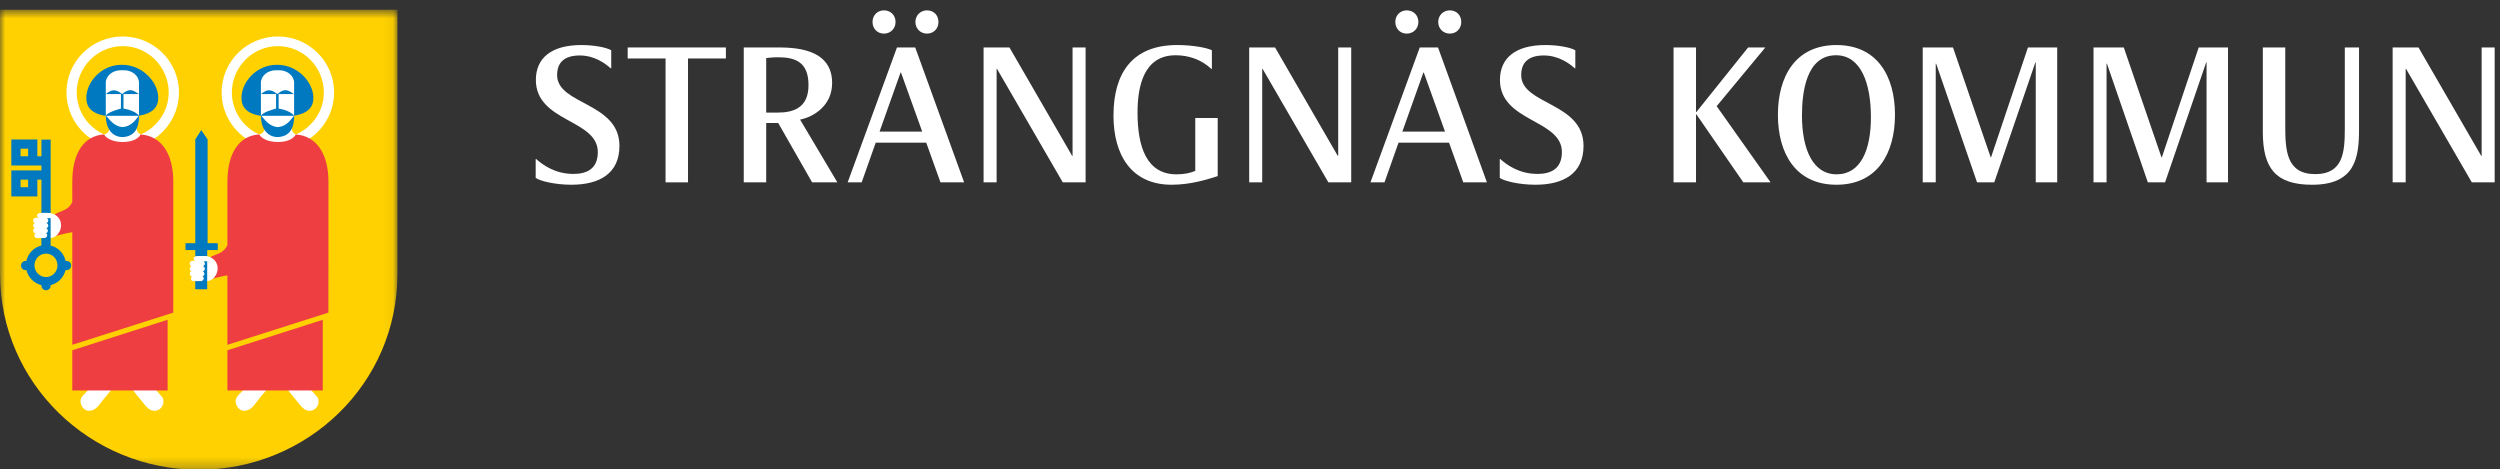 <?xml version="1.0" encoding="UTF-8"?>
<svg width="245px" height="46px" viewBox="0 0 245 46" version="1.1" xmlns="http://www.w3.org/2000/svg" xmlns:xlink="http://www.w3.org/1999/xlink">
    <rect x="0" y="0" width="245" height="46" fill="#333333" stroke="none"/>
    <!-- Generator: Sketch 50.2 (55047) - http://www.bohemiancoding.com/sketch -->
    <title>Group 2</title>
    <desc>Created with Sketch.</desc>
    <defs>
        <polygon id="path-1" points="0 0.663 38.951 0.663 38.951 45.743 0 45.743"></polygon>
    </defs>
    <g id="Symbols" stroke="none" stroke-width="1" fill="none" fill-rule="evenodd">
        <g id="Navbar-startsida" transform="translate(-90, -14)">
            <g id="Group-25">
                <g id="Group-12">
                    <g id="Group-13">
                        <g id="Group-2" transform="translate(90, 14)">
                            <g id="Group-3" transform="translate(0, 0.294)">
                                <g id="Group">
                                    <mask id="mask-2" fill="white">
                                        <use xlink:href="#path-1"></use>
                                    </mask>
                                    <g id="Clip-2"></g>
                                    <path d="M0,0.663 L0,26.571 L0.004,26.571 C0.004,37.248 8.821,45.743 19.476,45.743 C30.129,45.743 38.948,37.302 38.948,26.571 L38.951,26.571 L38.951,0.663" id="Fill-1" fill="#FFD100" mask="url(#mask-2)"></path>
                                    <path d="M30.712,9.301 C30.712,10.81 29.21,11.166 27.145,11.166 C25.081,11.166 23.664,10.81 23.664,9.301 C23.664,7.791 25.081,6.055 27.145,6.055 C29.21,6.055 30.712,7.791 30.712,9.301" id="Fill-4" fill="#0079C0" mask="url(#mask-2)"></path>
                                    <path d="M28.989,12.886 C28.871,12.825 28.526,12.667 28.558,11.94 C28.707,11.696 28.824,11.398 28.824,11.164 L28.824,7.818 C28.824,7.135 28.155,6.589 27.365,6.589 L27.031,6.589 C26.239,6.589 25.57,7.135 25.57,7.818 L25.57,11.164 C25.57,11.484 25.734,11.862 25.993,12.164 C25.916,12.479 25.843,12.711 25.522,12.847 C25.502,12.856 25.452,12.867 25.399,12.879 C23.824,12.175 22.724,10.596 22.724,8.762 C22.724,6.279 24.745,4.226 27.23,4.226 C29.714,4.226 31.736,6.279 31.736,8.762 C31.736,10.619 30.595,12.196 28.989,12.886 M27.23,3.28 C24.199,3.28 21.719,5.731 21.719,8.762 C21.719,11.36 23.542,13.539 25.964,14.112 C26.56,14.765 27.535,15.217 28.594,14.088 C30.968,13.481 32.741,11.323 32.741,8.762 C32.741,5.731 30.261,3.28 27.23,3.28" id="Fill-6" fill="#FFFFFF" mask="url(#mask-2)"></path>
                                    <path d="M23.09,39.029 C23.09,38.769 23.211,38.584 23.443,38.348 C23.674,38.112 23.956,37.813 23.956,37.813 L26.189,37.842 C26.189,37.842 25.583,38.519 25.207,39.021 C24.833,39.522 24.518,39.963 23.928,39.963 C23.338,39.963 23.09,39.324 23.09,39.029" id="Fill-8" fill="#FFFFFF" mask="url(#mask-2)"></path>
                                    <path d="M28.127,37.814 C28.127,37.814 29.08,39.01 29.431,39.426 C29.822,39.889 30.095,39.966 30.385,39.966 C30.657,39.966 31.221,39.704 31.221,39.053 C31.221,38.729 31.126,38.634 30.886,38.378 C30.647,38.122 30.268,37.67 30.268,37.67" id="Fill-10" fill="#FFFFFF" mask="url(#mask-2)"></path>
                                    <path d="M28.989,12.886 C28.725,13.347 28.102,13.622 27.238,13.622 C26.374,13.622 25.662,13.339 25.399,12.879 C23.488,12.994 22.288,14.642 22.288,17.512 L22.287,23.713 C21.91,24.582 21.153,24.57 20.54,24.952 C21.165,25.286 21.497,26.475 20.669,27.051 C21.205,26.937 21.776,26.753 22.287,26.692 L22.287,33.496 L32.183,30.342 L32.189,17.512 C32.189,14.642 30.9,13.001 28.989,12.886 M22.287,37.969 L31.63,37.969 L31.63,31.044 L22.287,34.033" id="Fill-12" fill="#EE3E42" mask="url(#mask-2)"></path>
                                    <path d="M27.189,12.159 C26.278,12.063 25.92,11.338 25.593,11.053 L28.809,11.053 C28.613,11.259 28.172,12.114 27.189,12.159 M28.839,11.053 C28.836,11.049 28.833,11.046 28.831,11.043 L28.831,11.03 C28.83,11.032 28.828,11.035 28.826,11.037 C28.526,10.67 27.84,10.425 27.307,10.345 L27.307,8.925 L28.814,8.925 C28.651,8.828 28.312,8.541 27.972,8.541 C27.583,8.541 27.188,8.925 27.188,8.925 L27.185,8.925 C27.008,8.828 26.753,8.554 26.328,8.554 C25.992,8.554 25.581,8.925 25.581,8.925 L27.054,8.925 L27.054,10.345 C26.604,10.467 25.8,10.71 25.572,11.034 C25.571,11.033 25.569,11.032 25.569,11.03 L25.569,11.038 C25.564,11.043 25.56,11.048 25.557,11.053 L25.569,11.053 C25.561,12.096 26.047,13.101 27.191,13.143 C28.474,13.092 28.829,12.164 28.831,11.053" id="Fill-14" fill="#0079C0" mask="url(#mask-2)"></path>
                                    <path d="M15.508,9.301 C15.508,10.81 14.005,11.166 11.941,11.166 C9.876,11.166 8.459,10.81 8.459,9.301 C8.459,7.791 9.876,6.055 11.941,6.055 C14.005,6.055 15.508,7.791 15.508,9.301" id="Fill-16" fill="#0079C0" mask="url(#mask-2)"></path>
                                    <path d="M13.785,12.886 C13.667,12.825 13.323,12.667 13.354,11.94 C13.504,11.696 13.62,11.398 13.62,11.164 L13.62,7.818 C13.62,7.135 12.952,6.589 12.161,6.589 L11.827,6.589 C11.036,6.589 10.367,7.135 10.367,7.818 L10.367,11.164 C10.367,11.484 10.53,11.862 10.79,12.164 C10.712,12.479 10.639,12.711 10.319,12.847 C10.299,12.856 10.249,12.867 10.195,12.879 C8.62,12.175 7.52,10.596 7.52,8.762 C7.52,6.279 9.542,4.226 12.026,4.226 C14.511,4.226 16.532,6.279 16.532,8.762 C16.532,10.619 15.391,12.196 13.785,12.886 M12.026,3.28 C8.995,3.28 6.515,5.731 6.515,8.762 C6.515,11.36 8.338,13.539 10.761,14.112 C11.356,14.765 12.331,15.217 13.391,14.088 C15.764,13.481 17.538,11.323 17.538,8.762 C17.538,5.731 15.057,3.28 12.026,3.28" id="Fill-18" fill="#FFFFFF" mask="url(#mask-2)"></path>
                                    <path d="M7.886,39.029 C7.886,38.769 8.006,38.584 8.238,38.348 C8.47,38.112 8.751,37.813 8.751,37.813 L10.985,37.842 C10.985,37.842 10.378,38.519 10.003,39.021 C9.629,39.522 9.314,39.963 8.723,39.963 C8.134,39.963 7.886,39.324 7.886,39.029" id="Fill-20" fill="#FFFFFF" mask="url(#mask-2)"></path>
                                    <path d="M12.924,37.814 C12.924,37.814 13.877,39.01 14.228,39.426 C14.619,39.889 14.892,39.966 15.181,39.966 C15.455,39.966 16.018,39.704 16.018,39.053 C16.018,38.729 15.923,38.634 15.683,38.378 C15.444,38.122 15.065,37.67 15.065,37.67" id="Fill-22" fill="#FFFFFF" mask="url(#mask-2)"></path>
                                    <path d="M13.785,12.886 C13.522,13.347 12.899,13.622 12.035,13.622 C11.17,13.622 10.457,13.339 10.195,12.879 C8.284,12.994 7.084,14.642 7.084,17.512 L7.083,19.488 C6.706,20.357 5.95,20.344 5.336,20.726 C5.902,21.101 6.18,22.239 5.456,22.821 C5.993,22.706 6.573,22.527 7.083,22.466 L7.083,33.496 L16.98,30.342 L16.984,17.512 C16.984,14.642 15.696,13.001 13.785,12.886 M7.083,37.969 L16.426,37.969 L16.426,31.044 L7.083,34.033" id="Fill-24" fill="#EE3E42" mask="url(#mask-2)"></path>
                                    <path d="M11.985,12.159 C11.074,12.063 10.717,11.338 10.39,11.053 L13.605,11.053 C13.409,11.259 12.968,12.114 11.985,12.159 M13.635,11.053 C13.633,11.049 13.63,11.046 13.627,11.043 L13.627,11.03 C13.625,11.032 13.623,11.035 13.622,11.037 C13.322,10.67 12.636,10.425 12.102,10.345 L12.102,8.925 L13.61,8.925 C13.446,8.828 13.108,8.541 12.768,8.541 C12.379,8.541 11.984,8.925 11.984,8.925 L11.982,8.925 C11.805,8.828 11.549,8.554 11.124,8.554 C10.788,8.554 10.378,8.925 10.378,8.925 L11.851,8.925 L11.851,10.345 C11.401,10.467 10.596,10.71 10.368,11.034 C10.367,11.033 10.366,11.032 10.365,11.03 L10.365,11.038 C10.361,11.043 10.357,11.048 10.354,11.053 L10.365,11.053 C10.358,12.096 10.843,13.101 11.987,13.143 C13.27,13.092 13.624,12.164 13.627,11.053" id="Fill-26" fill="#0079C0" mask="url(#mask-2)"></path>
                                    <path d="M2.015,18.052 L2.756,18.052 L2.756,17.311 L2.015,17.311 L2.015,18.052 Z M2.015,15.021 L2.756,15.021 L2.756,14.279 L2.015,14.279 L2.015,15.021 Z M4.061,13.388 L4.061,15.021 L3.661,15.021 L3.661,13.375 L1.111,13.375 L1.111,15.925 L4.061,15.925 L4.061,16.406 L1.111,16.406 L1.111,18.955 L3.661,18.955 L3.661,17.311 L4.061,17.311 L4.061,20.784 L4.965,20.784 L4.965,13.388 L4.061,13.388 Z" id="Fill-28" fill="#0079C0" mask="url(#mask-2)"></path>
                                    <polyline id="Fill-30" fill="#0079C0" mask="url(#mask-2)" points="20.346 23.541 20.346 13.373 19.72 12.455 19.137 13.373 19.137 23.541 18.182 23.541 18.182 24.21 19.137 24.21 19.137 25.017 20.306 25.017 20.306 24.21 21.342 24.21 21.342 23.541"></polyline>
                                    <path d="M20.3,24.807 C20.292,24.806 20.284,24.804 20.277,24.801 C19.84,24.789 19.755,24.789 19.268,24.8 C18.915,24.851 18.896,25.161 19.146,25.266 C19.062,25.267 18.962,25.268 18.823,25.268 C18.532,25.314 18.525,25.707 18.765,25.784 C18.536,25.869 18.543,26.202 18.755,26.283 C18.513,26.382 18.55,26.782 18.829,26.798 L18.83,26.798 C18.64,26.909 18.684,27.244 18.929,27.259 C19.401,27.259 20.065,27.26 20.162,27.265 C21.391,27.32 21.958,25.207 20.3,24.807" id="Fill-31" fill="#FFFFFF" mask="url(#mask-2)"></path>
                                    <path d="M19.944,25.308 C20.138,25.44 20.111,25.71 19.895,25.784 C20.145,25.906 20.126,26.223 19.877,26.291 C20.095,26.419 20.076,26.712 19.851,26.784 C20.063,26.906 19.963,27.21 19.72,27.259 L19.134,27.259 L19.134,28.051 L20.305,28.053 L20.305,25.308" id="Fill-32" fill="#0079C0" mask="url(#mask-2)"></path>
                                    <path d="M4.956,20.582 C4.949,20.58 4.941,20.578 4.934,20.576 C4.497,20.563 4.412,20.563 3.925,20.575 C3.572,20.625 3.552,20.936 3.802,21.041 C3.719,21.041 3.618,21.042 3.48,21.043 C3.189,21.089 3.182,21.48 3.421,21.559 C3.193,21.643 3.199,21.977 3.412,22.057 C3.17,22.156 3.207,22.557 3.485,22.571 L3.486,22.571 C3.297,22.683 3.341,23.018 3.585,23.034 C4.058,23.034 4.722,23.034 4.818,23.039 C6.046,23.095 6.615,20.982 4.956,20.582" id="Fill-33" fill="#FFFFFF" mask="url(#mask-2)"></path>
                                    <path d="M4.507,26.858 C3.884,26.858 3.378,26.342 3.378,25.709 C3.378,25.075 3.884,24.559 4.507,24.559 C5.129,24.559 5.636,25.075 5.636,25.709 C5.636,26.342 5.129,26.858 4.507,26.858 M6.527,25.278 L6.43,25.278 C6.269,24.535 5.695,23.948 4.963,23.772 L4.963,21.082 L4.602,21.082 C4.796,21.215 4.769,21.485 4.554,21.559 C4.803,21.681 4.785,21.998 4.536,22.066 C4.753,22.194 4.734,22.487 4.509,22.559 C4.721,22.681 4.621,22.985 4.378,23.034 L4.054,23.034 L4.054,23.619 L4.053,23.619 L4.053,23.77 C3.32,23.946 2.745,24.533 2.582,25.278 L2.514,25.278 C2.265,25.278 2.063,25.481 2.063,25.731 C2.063,25.981 2.265,26.182 2.514,26.182 L2.593,26.182 C2.769,26.909 3.339,27.479 4.062,27.649 L4.062,27.7 C4.062,27.95 4.264,28.152 4.514,28.152 C4.763,28.152 4.966,27.95 4.966,27.7 L4.966,27.645 C5.681,27.472 6.245,26.904 6.42,26.182 L6.527,26.182 C6.776,26.182 6.978,25.981 6.978,25.731 C6.978,25.481 6.776,25.278 6.527,25.278" id="Fill-34" fill="#0079C0" mask="url(#mask-2)"></path>
                                </g>
                            </g>
                            <g id="Group-8" transform="translate(52, 0.294)" fill="#FFFFFF">
                                <path d="M7.901,6.399 L7.842,6.399 C7.312,5.908 6.231,5.141 4.818,5.141 C3.305,5.141 2.598,5.829 2.598,7.067 C2.598,9.993 8.706,9.719 8.706,14 C8.706,16.731 6.722,17.81 3.993,17.81 C2.362,17.81 0.909,17.437 0.497,17.143 L0.497,15.296 L0.555,15.296 C1.165,15.847 2.382,16.75 4.189,16.75 C5.426,16.75 6.585,16.317 6.585,14.609 C6.585,11.388 0.515,11.682 0.515,7.539 C0.515,5.397 2.029,4.12 4.975,4.12 C6.153,4.12 7.39,4.336 7.901,4.631" id="Fill-35"></path>
                                <polyline id="Fill-36" points="19.138 5.437 15.425 5.437 15.425 17.576 13.225 17.576 13.225 5.437 9.513 5.437 9.513 4.357 19.138 4.357"></polyline>
                                <path d="M23.088,10.74 L24.207,10.74 C25.74,10.74 27.233,10.288 27.233,8.049 C27.233,5.829 25.995,5.318 24.266,5.318 C23.599,5.318 23.088,5.398 23.088,5.398 L23.088,10.74 Z M20.888,4.356 L24.07,4.356 C25.661,4.356 29.549,4.356 29.549,7.833 C29.549,10.053 27.763,11.152 26.408,11.427 L30.061,17.575 L27.586,17.575 L24.266,11.762 L23.088,11.762 L23.088,17.575 L20.888,17.575 L20.888,4.356 Z" id="Fill-37"></path>
                                <path d="M37.711,1.861 C37.711,1.193 38.221,0.721 38.85,0.721 C39.498,0.721 39.969,1.193 39.969,1.861 C39.969,2.509 39.498,3 38.85,3 C38.202,3 37.711,2.509 37.711,1.861 Z M34.195,12.606 L38.378,12.606 L36.296,6.811 L36.257,6.811 L34.195,12.606 Z M33.507,1.861 C33.507,1.193 33.999,0.721 34.626,0.721 C35.275,0.721 35.765,1.193 35.765,1.861 C35.765,2.509 35.275,3 34.626,3 C33.978,3 33.507,2.509 33.507,1.861 Z M38.771,13.685 L33.821,13.685 L32.446,17.575 L31.072,17.575 L35.903,4.355 L37.691,4.355 L42.484,17.575 L40.166,17.575 L38.771,13.685 Z" id="Fill-38"></path>
                                <polyline id="Fill-39" points="44.391 4.355 46.925 4.355 53.072 14.982 53.111 14.982 53.111 4.355 54.389 4.355 54.389 17.575 52.15 17.575 45.707 6.457 45.668 6.457 45.668 17.575 44.391 17.575"></polyline>
                                <path d="M67.335,16.966 C66.234,17.319 64.644,17.81 62.818,17.81 C58.869,17.81 57.121,14.884 57.121,11.034 C57.121,6.871 58.967,4.12 63.367,4.12 C64.84,4.12 66.254,4.376 66.765,4.631 L66.765,6.457 L66.706,6.457 C65.704,5.514 64.448,5.122 63.21,5.122 C60.047,5.122 59.478,8.245 59.478,10.74 C59.478,14.157 60.401,16.789 63.289,16.789 C64.074,16.789 64.604,16.671 65.136,16.455 L65.136,11.27 L67.335,11.27" id="Fill-40"></path>
                                <polyline id="Fill-41" points="70.42 4.355 72.955 4.355 79.103 14.982 79.142 14.982 79.142 4.355 80.419 4.355 80.419 17.575 78.179 17.575 71.736 6.457 71.697 6.457 71.697 17.575 70.42 17.575"></polyline>
                                <path d="M88.945,1.861 C88.945,1.193 89.455,0.721 90.085,0.721 C90.733,0.721 91.204,1.193 91.204,1.861 C91.204,2.509 90.733,3 90.085,3 C89.437,3 88.945,2.509 88.945,1.861 Z M85.429,12.606 L89.613,12.606 L87.531,6.811 L87.492,6.811 L85.429,12.606 Z M84.741,1.861 C84.741,1.193 85.233,0.721 85.861,0.721 C86.51,0.721 87.001,1.193 87.001,1.861 C87.001,2.509 86.51,3 85.861,3 C85.213,3 84.741,2.509 84.741,1.861 Z M90.006,13.685 L85.057,13.685 L83.682,17.575 L82.306,17.575 L87.137,4.355 L88.926,4.355 L93.718,17.575 L91.4,17.575 L90.006,13.685 Z" id="Fill-42"></path>
                                <path d="M102.382,6.399 L102.323,6.399 C101.793,5.908 100.712,5.141 99.297,5.141 C97.785,5.141 97.077,5.829 97.077,7.067 C97.077,9.993 103.186,9.719 103.186,14 C103.186,16.731 101.204,17.81 98.472,17.81 C96.843,17.81 95.389,17.437 94.977,17.143 L94.977,15.296 L95.035,15.296 C95.644,15.847 96.863,16.75 98.669,16.75 C99.907,16.75 101.066,16.317 101.066,14.609 C101.066,11.388 94.996,11.682 94.996,7.539 C94.996,5.397 96.508,4.12 99.454,4.12 C100.633,4.12 101.871,4.336 102.382,4.631" id="Fill-43"></path>
                                <polyline id="Fill-44" points="112.008 4.355 114.209 4.355 114.209 10.68 114.249 10.68 119.316 4.355 121.004 4.355 116.233 10.111 121.516 17.575 118.844 17.575 114.249 10.916 114.209 10.916 114.209 17.575 112.008 17.575"></polyline>
                                <path d="M127.992,16.789 C130.367,16.789 131.35,14.373 131.35,11.192 C131.35,7.832 130.35,5.121 127.933,5.121 C125.006,5.121 124.593,8.755 124.593,11.034 C124.593,14.294 125.634,16.789 127.992,16.789 M127.972,4.12 C131.981,4.12 133.708,7.184 133.708,10.955 C133.708,14.727 131.981,17.81 127.972,17.81 C123.966,17.81 122.235,14.727 122.235,10.955 C122.235,7.184 123.966,4.12 127.972,4.12" id="Fill-45"></path>
                                <polyline id="Fill-46" points="136.426 4.355 139.393 4.355 143.085 15.119 143.124 15.119 146.739 4.355 149.606 4.355 149.606 17.575 147.504 17.575 147.504 5.828 147.465 5.828 143.438 17.575 141.75 17.575 137.742 5.947 137.702 5.947 137.702 17.575 136.426 17.575"></polyline>
                                <polyline id="Fill-47" points="153.165 4.355 156.13 4.355 159.823 15.119 159.864 15.119 163.475 4.355 166.345 4.355 166.345 17.575 164.243 17.575 164.243 5.828 164.204 5.828 160.178 17.575 158.488 17.575 154.481 5.947 154.442 5.947 154.442 17.575 153.165 17.575"></polyline>
                                <path d="M179.185,12.35 C179.185,15.12 178.852,17.811 174.589,17.811 C170.975,17.811 169.757,16.161 169.757,12.625 L169.757,4.355 L171.956,4.355 L171.956,12.016 C171.956,14.433 172.056,16.77 174.903,16.77 C177.614,16.77 177.791,14.629 177.791,12.37 L177.791,4.355 L179.185,4.355" id="Fill-48"></path>
                                <polyline id="Fill-49" points="182.479 4.355 185.011 4.355 191.16 14.982 191.201 14.982 191.201 4.355 192.477 4.355 192.477 17.575 190.237 17.575 183.795 6.457 183.756 6.457 183.756 17.575 182.479 17.575"></polyline>
                            </g>
                        </g>
                    </g>
                </g>
            </g>
        </g>
    </g>
</svg>